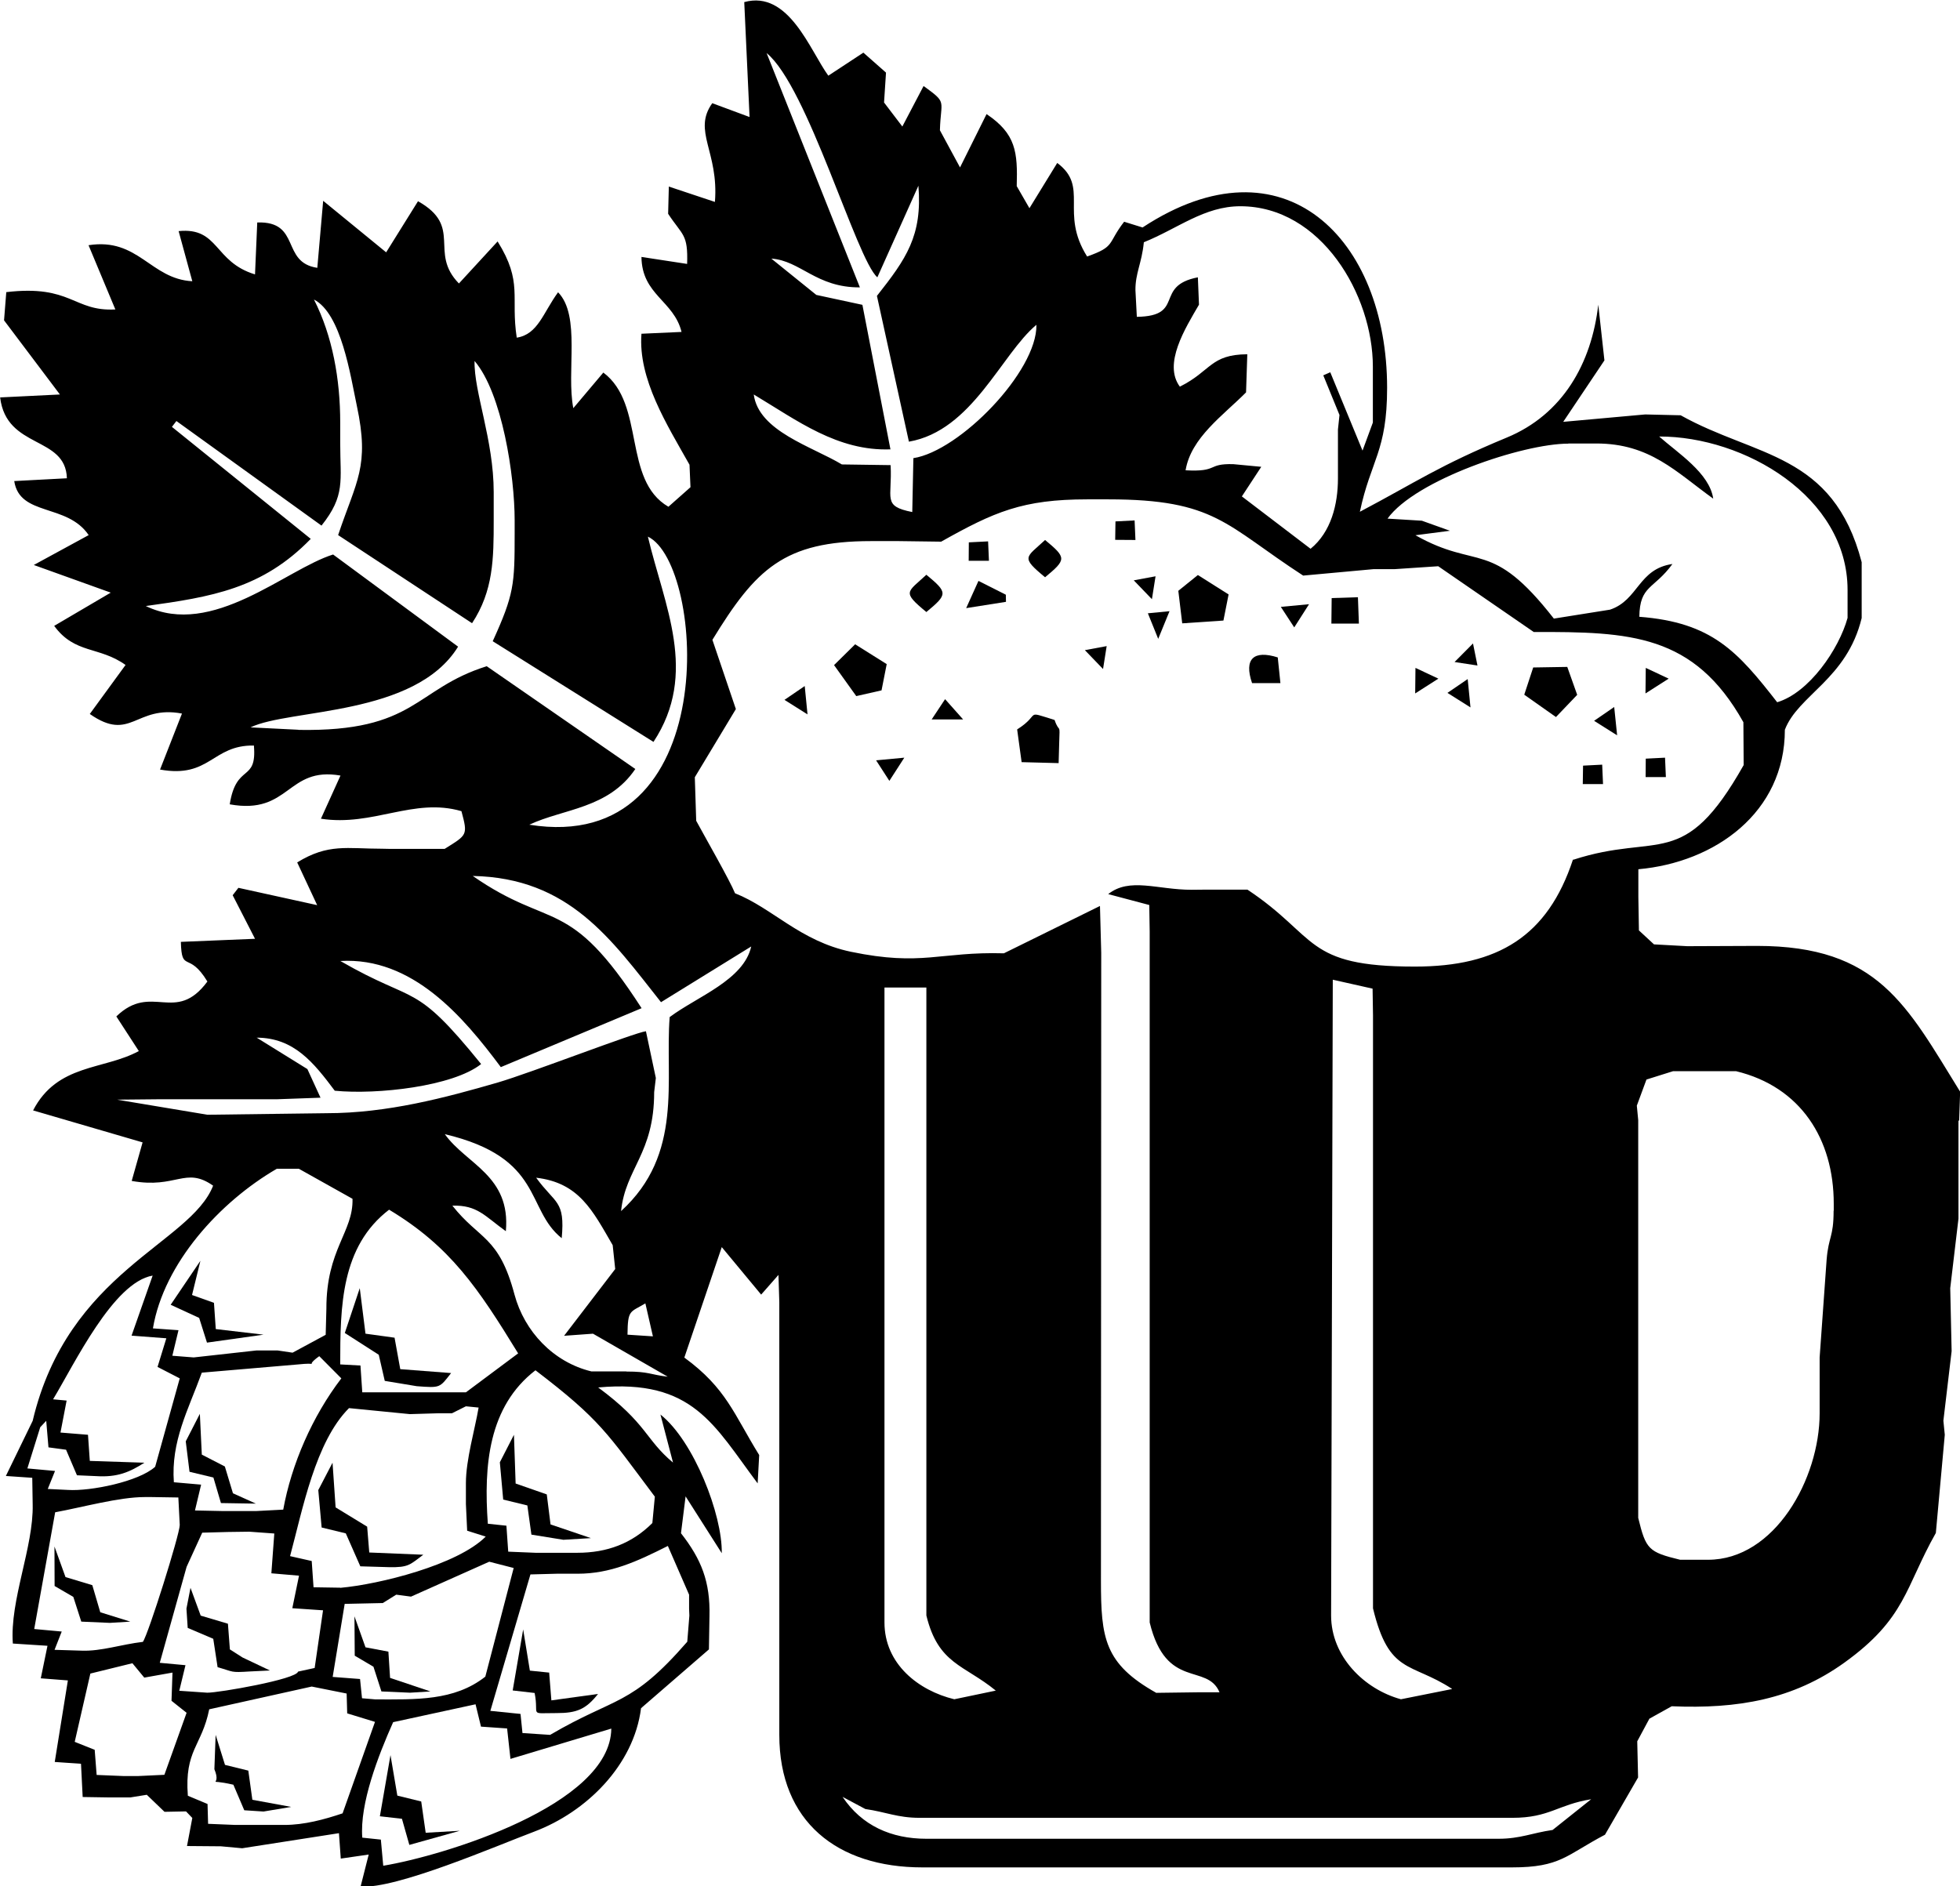 <?xml version="1.0" encoding="UTF-8"?>
<svg id="_图层_2" data-name="图层 2" xmlns="http://www.w3.org/2000/svg" viewBox="0 0 140.34 135.08">
  <defs>
    <style>
      .cls-1 {
        fill-rule: evenodd;
      }
    </style>
  </defs>
  <g id="_图层_2-2" data-name=" 图层 2">
    <g>
      <path class="cls-1" d="M140.28,80.23l.07-2.05c-3.83-6.19-5.86-10.44-14.54-10.44l-5,.02-2.38-.13-1.08-1-.04-2.38v-2c5.5-.49,10.49-4.07,10.49-9.99,.95-2.49,4.44-3.62,5.5-8v-4c-2.05-7.85-7.59-7.51-12.96-10.52l-2.54-.06-5.87,.53,2.95-4.4-.44-3.99c-.48,4.2-2.54,7.86-6.56,9.52-4.85,2.01-6.44,3.16-10.51,5.31,.78-3.7,1.95-4.32,1.95-8.87,0-10.67-7.38-18.15-17.51-11.49l-1.32-.41c-1.23,1.59-.59,1.76-2.65,2.49-1.99-3.16,.18-4.97-2.14-6.7l-1.99,3.24-.91-1.58c.07-2.44-.05-3.74-2.16-5.16l-1.9,3.82-1.44-2.66c.06-2.21,.56-1.92-1.17-3.17l-1.52,2.9-1.31-1.72,.14-2.14-1.62-1.43-2.51,1.65c-1.31-1.8-2.83-6.15-6.02-5.27l.38,8.23-2.67-.99c-1.43,2,.48,3.47,.19,7.07l-3.3-1.1-.05,1.95c1.04,1.58,1.43,1.43,1.36,3.59l-3.27-.5c.03,2.72,2.32,3.13,2.87,5.37l-2.87,.13c-.25,3.24,1.82,6.5,3.44,9.38l.07,1.61-1.58,1.4c-3.3-1.92-1.63-7.34-4.66-9.61l-2.15,2.55c-.51-2.63,.55-6.61-1.09-8.3-1.07,1.46-1.44,3.02-2.96,3.25-.45-2.94,.46-3.95-1.37-6.89l-2.77,3.01c-2.19-2.24,.33-4.06-2.93-5.89l-2.28,3.66-4.51-3.69-.42,4.8c-2.63-.39-1.14-3.35-4.3-3.25l-.16,3.72c-2.97-.9-2.56-3.39-5.47-3.1l.98,3.59c-3-.16-3.86-3.14-7.43-2.58l1.92,4.6c-3.01,.16-3.13-1.79-7.81-1.24l-.16,2.02,4,5.31-4.28,.21c.45,3.73,4.69,2.72,4.78,5.79l-3.77,.2c.39,2.55,3.78,1.58,5.33,3.87l-3.93,2.14,5.51,1.98-4.05,2.38c1.48,2.03,3.23,1.45,5.11,2.8l-2.56,3.51c2.95,2.06,3.27-.66,6.6-.03l-1.57,4.01c3.58,.65,3.73-1.77,6.72-1.72,.23,2.68-1.26,1.22-1.73,4.21,4.32,.78,4.08-2.73,7.93-2.06l-1.4,3.09c3.72,.58,6.64-1.54,10.06-.54,.47,1.74,.41,1.69-1.2,2.7h-3.99s-.5-.01-.5-.01c-2.51,0-3.84-.39-6.07,.98l1.43,3.06-5.64-1.24-.41,.53,1.6,3.12-5.31,.22c.06,2.27,.55,.61,1.9,2.84-2.29,3.09-3.98,.04-6.52,2.5l1.61,2.48c-2.52,1.37-5.83,.89-7.57,4.25l7.84,2.29-.78,2.76c3.2,.58,3.84-1.06,5.83,.34-1.63,4.17-10.39,6.13-12.92,16.84l-1.92,3.95,1.89,.13,.03,1.91c.07,3.05-1.65,6.85-1.42,9.96l2.48,.16-.48,2.33,1.94,.15-.94,5.84,1.88,.13,.12,2.38,1.91,.03h1.5l1.18-.19,1.27,1.22,1.54-.03,.45,.47-.38,2.01,2.43,.02,1.52,.14,6.93-1.08,.13,1.82,2-.29-.58,2.29c2.53,.2,9.72-2.91,12.43-3.93,3.74-1.41,7.13-4.75,7.65-8.84l4.86-4.21,.04-2.38c.06-2.47-.58-4.07-2.04-5.94l.33-2.64,2.59,4.07c.05-2.75-2-8.04-4.39-9.93l.9,3.44c-1.99-1.66-1.85-2.79-5.36-5.38,6.79-.62,8.29,2.7,11.42,6.87l.11-2.03c-1.82-2.94-2.35-4.78-5.36-6.98l2.68-7.91,2.82,3.4,1.24-1.41,.06,1.96v30.98c0,6.22,4.16,9.49,10.24,9.49h42.22c3.49,0,3.88-.88,6.66-2.34l2.37-4.1-.06-2.59,.87-1.62,1.6-.89c4.71,.2,8.69-.48,12.37-3.13,4.4-3.17,4.33-5.37,6.54-9.28l.64-7.03-.1-1.01,.59-4.98-.1-4.51,.59-4.98v-7Zm-27.98-48.47h2c3.83,0,5.69,2.02,8.37,3.95-.26-1.83-2.54-3.27-3.87-4.45,6.1-.01,13.49,4.31,13.49,10.99v2c-.62,2.25-2.76,5.36-5.04,6.04-2.83-3.63-4.66-5.72-9.87-6.12,.03-2.27,1.04-1.95,2.37-3.78-2.45,.35-2.43,2.59-4.47,3.27l-4.02,.64c-4.51-5.78-5.42-3.43-9.91-5.97l2.47-.32-2.01-.72-2.46-.15c1.99-2.77,9.68-5.37,12.95-5.37Zm-30.4-14.41c2.45-.99,4.33-2.58,6.91-2.58,5.78,0,9.49,6.35,9.49,11.49v4l-.74,2.01-2.31-5.61-.5,.22,1.16,2.84-.11,1.04v3.5c0,1.86-.49,3.84-1.96,5.04l-4.92-3.75,1.39-2.12-2.01-.19c-1.91-.05-1.02,.57-3.41,.44,.39-2.34,2.68-3.92,4.33-5.58l.09-2.73c-2.66,.02-2.58,1.2-4.83,2.32-1.21-1.63,.38-4.17,1.37-5.87l-.08-1.96c-3.18,.62-.86,2.78-4.37,2.83l-.1-1.91c-.01-1.22,.45-1.92,.6-3.41Zm-18.14,14.84l-2.01-10.36-3.3-.71-3.22-2.6c2.09,.14,3.21,2.08,6.34,2.06L54.89,3.8c2.94,2.39,6.44,14.78,7.93,16.06l2.94-6.56c.29,3.59-.88,5.24-2.97,7.89l2.29,10.44c4.54-.79,6.61-6.27,9.13-8.37,.06,3.34-5.5,9.04-8.81,9.55l-.08,3.86c-2.17-.43-1.42-.96-1.55-3.36l-3.49-.05c-2.15-1.29-5.96-2.38-6.31-5.01,3.12,1.87,6,4.07,9.8,3.93ZM21.36,52.26l-3.42-.17c2.78-1.35,11.77-.77,14.86-5.78l-8.95-6.6c-3.39,1.06-8.64,6-13.41,3.69,4.68-.65,8.34-1.23,11.81-4.81l-9.94-8.02,.32-.42,10.39,7.49c1.72-2.16,1.34-3.2,1.34-5.89v-1.5c0-3.08-.55-6.19-1.88-8.8,1.96,1.01,2.61,5.44,3.07,7.61,.93,4.36-.03,5.35-1.34,9.26l9.59,6.31c1.53-2.32,1.55-4.63,1.55-7.38v-2c0-3.76-1.43-7.21-1.37-9.4,1.98,2.32,2.87,8.24,2.87,11.4v1c0,3.6-.04,4.31-1.57,7.67l11.51,7.21c3.24-4.92,.76-9.78-.4-14.7,4.11,1.95,5.47,22.87-8.49,20.63,2.44-1.15,5.66-1.14,7.59-3.99l-10.64-7.36c-5.19,1.63-5.05,4.71-13.49,4.56Zm-1.54,31.44h1.58s3.84,2.15,3.84,2.15c.07,2.37-1.88,3.62-1.87,7.87l-.05,1.87-2.37,1.28-1.08-.16h-1.5l-4.5,.5-1.53-.12,.44-1.83-1.83-.13c.78-4.67,4.8-9.07,8.87-11.43Zm6.1,37.91l-.14-1.37-1.96-.15,.86-5.23,2.73-.06,.96-.6,1.06,.14,5.6-2.5,1.75,.45-2.03,7.78c-2.23,1.76-5.01,1.63-7.87,1.63l-.94-.08Zm-1.56-7.91l-1.91-.03-.13-1.88-1.55-.35c.9-3.35,1.81-8.19,4.22-10.6l4.36,.43,2.01-.06h1l1-.5,.91,.09c-.26,1.54-.91,3.73-.91,5.41v1.5s.09,1.91,.09,1.91l1.33,.42c-2.02,2.03-7.62,3.42-10.41,3.67Zm-11.91-7.54c-.22-2.95,1.03-5.19,2-7.86l6.91-.59c.67-.07,.9-.05,.96-.03-.03-.04,0-.17,.54-.56l1.58,1.59c-2.08,2.72-3.57,6.15-4.16,9.4l-1.91,.1h-2.5s-1.91-.04-1.91-.04l.44-1.85-1.94-.17Zm20.9-6.45h-7.41s-.13-1.92-.13-1.92l-1.45-.08c0-4.19,.06-8.44,3.5-11.08,4.39,2.64,6.37,5.61,9.24,10.29l-3.74,2.79ZM1.96,105.16l.92-2.95,.43-.46,.16,1.9,1.26,.17,.78,1.83,1.37,.06c1.53,.1,2.41-.29,3.46-.96l-3.91-.13-.13-1.87-1.97-.16,.44-2.29-.97-.09c1.53-2.53,4.31-8.38,7.13-8.86l-1.51,4.3,2.49,.19-.63,2.05,1.59,.82-1.76,6.33c-1.18,1.07-4.64,1.76-6.23,1.66l-1.46-.07,.52-1.29-1.97-.18Zm1.95,12.98l.51-1.3-1.97-.18,1.5-8.36c1.96-.36,4.58-1.09,6.41-1.09h.5l1.91,.03,.1,1.97c0,.67-2.25,7.83-2.64,8.37-1.54,.18-2.98,.68-4.37,.63l-1.96-.06Zm7.86,8.96l-1.9,.09h-1s-1.95-.08-1.95-.08l-.14-1.8-1.43-.57,1.12-4.89,3.01-.74,.85,1.03,2.02-.36-.07,2.02,1.08,.86-1.59,4.44Zm1.07-6.03l.44-1.82-1.84-.17,1.92-6.87,1.12-2.45,1.87-.05,1.5-.02,1.79,.13-.21,2.85,1.98,.17-.48,2.33,2.2,.15-.6,4.13-1.19,.26c-.11,.55-5.7,1.52-6.5,1.51l-2.03-.14Zm7.52,9.62h-3.5s-1.96-.08-1.96-.08l-.04-1.42-1.41-.59c-.25-3.28,1-3.55,1.53-6.19l7.34-1.63,2.5,.5,.04,1.42,1.99,.61-2.32,6.55c-1.31,.44-2.74,.83-4.17,.83Zm7.08,2.91l-.17-1.86-1.33-.14c-.19-2.44,1.14-5.87,2.21-8.27l5.9-1.28,.39,1.6,1.87,.13,.24,2.18,7.22-2.17c-.05,5.48-12.03,9.11-16.32,9.82Zm20.38-22.89l1.52,3.49v1l.02,.5-.15,1.87c-4.06,4.67-5.08,3.89-9.82,6.67l-1.98-.13-.14-1.37-2.16-.22,2.87-9.77,1.87-.05h1.5c2.36,0,4.25-.87,6.47-1.99Zm-.93-3.55l-.18,1.91c-1.47,1.47-3.25,2.13-5.37,2.13h-3s-1.95-.08-1.95-.08l-.13-1.86-1.33-.14c-.3-4.17,.04-8.39,3.41-10.99,4.65,3.55,5.11,4.47,8.54,9.04Zm-2.05-8.95h-2.5c-2.72-.66-4.79-2.86-5.5-5.5-1.12-4.21-2.51-3.91-4.45-6.37,1.8-.05,2.32,.75,3.83,1.83,.36-3.98-2.83-4.79-4.37-6.95,7.11,1.69,5.76,5.37,8.37,7.45,.25-2.73-.45-2.43-1.83-4.33,3.08,.36,4.04,2.35,5.48,4.83l.18,1.71-3.66,4.78,2.07-.15,5.35,3.08c-1.27-.15-1.33-.37-2.96-.37Zm.09-2.63c.02-1.82,.18-1.58,1.28-2.24l.54,2.36-1.83-.12Zm3.02-22.75c-.35,4.53,1.01,9.81-3.48,13.9,.32-3.08,2.37-4.1,2.37-8.52l.12-1.01-.71-3.35c-.82,.1-8.27,2.99-10.6,3.67-3.76,1.09-7.92,2.2-12.26,2.2l-8.54,.11-6.47-1.08,3.11-.03h8.37s3.09-.11,3.09-.11l-.94-2.05-3.63-2.25c2.68,.01,4.08,1.79,5.59,3.8,3.04,.3,8.47-.31,10.48-1.91-4.86-6-4.59-4.21-10.08-7.38,5.16-.3,8.79,3.98,11.49,7.6l10.08-4.22c-5.24-8.13-6.42-5.53-12.09-9.47,6.91,.14,9.91,4.53,13.48,9.04l6.46-3.99c-.54,2.41-3.88,3.59-5.83,5.05Zm63.22,58.22c-1.46,.21-2.32,.63-3.87,.63h-40.97c-2.52,0-4.62-.94-6-3l1.63,.87c1.46,.21,2.32,.63,3.87,.63h42.47c2.64,0,3.25-.95,5.63-1.33l-2.76,2.2Zm-39.87-9.98l-2.97,.62c-2.56-.62-5-2.52-5-5.5v-45.47h3v44.97c.85,3.5,2.7,3.52,4.97,5.38Zm32.66-.11l-3.65,.73c-2.63-.72-5-3.06-5-6l.12-45.53,2.85,.64,.03,1.91v42.47c1.15,4.76,2.69,3.83,5.65,5.76Zm8.67-59.41c-1.81,5.49-5.36,7.67-11.32,7.67-7.95,0-6.9-2.13-11.99-5.51h-3s-1,.01-1,.01c-2.45,0-4.43-.91-5.97,.31l2.94,.78,.03,1.91v49.47c1.18,4.86,4.1,2.88,5,5h-1.5s-3.03,.04-3.03,.04c-3.72-2.09-3.96-3.92-3.96-8.03l.02-44.97-.09-3.35-6.88,3.39c-4.59-.13-5.85,.95-10.95-.11-3.64-.76-5.6-3.12-8.3-4.19-.36-.9-2.18-4.08-2.78-5.19l-.1-3.12,2.94-4.88-1.68-4.96c3.1-5.07,5.13-7.07,11.35-7.07h2s3.03,.04,3.03,.04c3.79-2.13,5.82-3.03,10.46-3.03h1.5c7.69,0,8.4,1.85,13.96,5.46l5.02-.46h1.5s3.15-.21,3.15-.21l6.84,4.71c6.89-.02,11.47,.14,15.01,6.46l.02,3.07c-4.32,7.66-6.05,4.78-12.2,6.78Zm18.66,25.16c0,1.91-.36,1.81-.5,3.5l-.5,7v4c0,4.69-3.22,10.49-7.99,10.49h-2c-2.26-.55-2.45-.74-3-3v-28.48l-.1-1.04,.69-1.87,1.91-.6h4.5c4.64,1.12,7,4.87,7,9.49v.5Z"/>
      <path class="cls-1" d="M26.29,109.33l-2.26-1.38-.22-3.2-1.02,1.96,.24,2.68,1.73,.42,1.04,2.36,2.05,.06c1.42,.03,1.5-.18,2.46-.89l-3.87-.16-.15-1.84Z"/>
      <path class="cls-1" d="M28.27,95.8l-2.1-.29-.41-3.26-1.07,3.21,2.43,1.56,.43,1.87,2.29,.38c1.71,.13,1.63,.12,2.46-.94l-3.64-.28-.41-2.26Z"/>
      <polygon class="cls-1" points="39.15 107.02 36.92 106.24 36.8 102.75 35.79 104.72 36.03 107.39 37.76 107.81 38.05 109.9 40.34 110.27 42.31 110.15 39.42 109.17 39.15 107.02"/>
      <path class="cls-1" d="M39.31,119.78l-1.37-.14-.48-2.95-.75,4.37,1.57,.18c.34,1.68-.47,1.44,1.58,1.44,1.44,0,2.09-.27,2.96-1.37l-3.34,.46-.16-2.01Z"/>
      <polygon class="cls-1" points="109.78 47.8 109.14 49.75 111.41 51.35 112.93 49.76 112.22 47.76 109.78 47.8"/>
      <polygon class="cls-1" points="84.37 42.31 84.65 44.64 87.6 44.44 87.97 42.57 85.77 41.18 84.37 42.31"/>
      <path class="cls-1" d="M15.57,119.39c1.2,.34,.91,.4,2.3,.31l1.46-.07-1.96-.93-.91-.58-.14-1.84-1.95-.58-.73-1.99-.29,1.49,.09,1.38,1.83,.78,.31,2.03Z"/>
      <polygon class="cls-1" points="30.16 129.01 28.45 128.59 27.96 125.69 27.2 130.07 28.78 130.25 29.31 132.12 32.92 131.11 30.48 131.25 30.16 129.01"/>
      <path class="cls-1" d="M72.83,52.24l.32,2.34,2.65,.07,.04-1.42c.06-1.59,.03-.63-.33-1.67-2.23-.69-.92-.44-2.67,.67Z"/>
      <polygon class="cls-1" points="63.49 47.56 61.23 46.14 59.72 47.63 61.31 49.85 63.12 49.44 63.49 47.56"/>
      <polygon class="cls-1" points="14.82 96.15 18.87 95.58 15.45 95.18 15.32 93.3 13.75 92.74 14.35 90.29 12.22 93.44 14.26 94.38 14.82 96.15"/>
      <polygon class="cls-1" points="15.82 107.64 18.32 107.68 16.68 106.94 16.1 105.02 14.45 104.17 14.31 101.25 13.3 103.22 13.57 105.4 15.28 105.81 15.82 107.64"/>
      <polygon class="cls-1" points="9.33 116.13 7.18 115.46 6.61 113.52 4.69 112.94 3.9 110.75 3.91 113.58 5.25 114.36 5.82 116.13 7.87 116.22 9.33 116.13"/>
      <path class="cls-1" d="M17.78,126.8l-1.67-.41-.67-2.15-.09,2.46c.58,1.39-.82,.61,1.36,1.11l.78,1.83,1.38,.09,1.98-.33-2.78-.51-.29-2.09Z"/>
      <polygon class="cls-1" points="30.82 121.13 27.93 120.16 27.81 118.28 26.17 117.97 25.38 115.75 25.4 118.57 26.74 119.36 27.31 121.13 29.36 121.22 30.82 121.13"/>
      <path class="cls-1" d="M89.65,48.92h2.03l-.19-1.84c-1.71-.54-2.44,.09-1.84,1.84Z"/>
      <path class="cls-1" d="M66.33,41.16c-1.37,1.28-1.78,1.2,0,2.67,1.54-1.28,1.54-1.39,0-2.67Z"/>
      <path class="cls-1" d="M74.83,38.67c-1.37,1.28-1.78,1.2,0,2.67,1.54-1.28,1.54-1.39,0-2.67Z"/>
      <polygon class="cls-1" points="95.35 42.83 95.33 44.66 97.3 44.66 97.23 42.77 95.35 42.83"/>
      <polygon class="cls-1" points="70.06 41.6 69.18 43.55 72.03 43.1 72.02 42.59 70.06 41.6"/>
      <polygon class="cls-1" points="81.24 37.27 79.87 37.34 79.85 38.66 81.3 38.67 81.24 37.27"/>
      <polygon class="cls-1" points="113.35 54.83 113.33 56.15 114.78 56.15 114.72 54.76 113.35 54.83"/>
      <polygon class="cls-1" points="117.84 54.33 117.83 55.65 119.28 55.65 119.22 54.26 117.84 54.33"/>
      <polygon class="cls-1" points="70.75 38.77 69.37 38.84 69.36 40.16 70.81 40.16 70.75 38.77"/>
      <polygon class="cls-1" points="66.71 51.52 68.96 51.52 67.67 50.07 66.71 51.52"/>
      <polygon class="cls-1" points="63.68 55.92 64.75 54.26 62.73 54.45 63.68 55.92"/>
      <polygon class="cls-1" points="92.67 44.93 93.73 43.27 91.71 43.46 92.67 44.93"/>
      <polygon class="cls-1" points="114.14 51.62 115.79 52.66 115.58 50.63 114.14 51.62"/>
      <polygon class="cls-1" points="56.17 50.12 57.82 51.16 57.62 49.13 56.17 50.12"/>
      <polygon class="cls-1" points="103.64 49.62 105.29 50.66 105.09 48.63 103.64 49.62"/>
      <polygon class="cls-1" points="117.82 49.66 119.48 48.6 117.84 47.83 117.82 49.66"/>
      <polygon class="cls-1" points="101.33 49.66 102.99 48.6 101.35 47.83 101.33 49.66"/>
      <polygon class="cls-1" points="82.93 45.75 83.74 43.77 82.19 43.92 82.93 45.75"/>
      <polygon class="cls-1" points="104.15 47.41 105.79 47.66 105.47 46.08 104.15 47.41"/>
      <polygon class="cls-1" points="78.98 47.91 79.24 46.27 77.68 46.56 78.98 47.91"/>
      <polygon class="cls-1" points="82.74 41.27 81.18 41.56 82.48 42.91 82.74 41.27"/>
    </g>
  </g>
</svg>